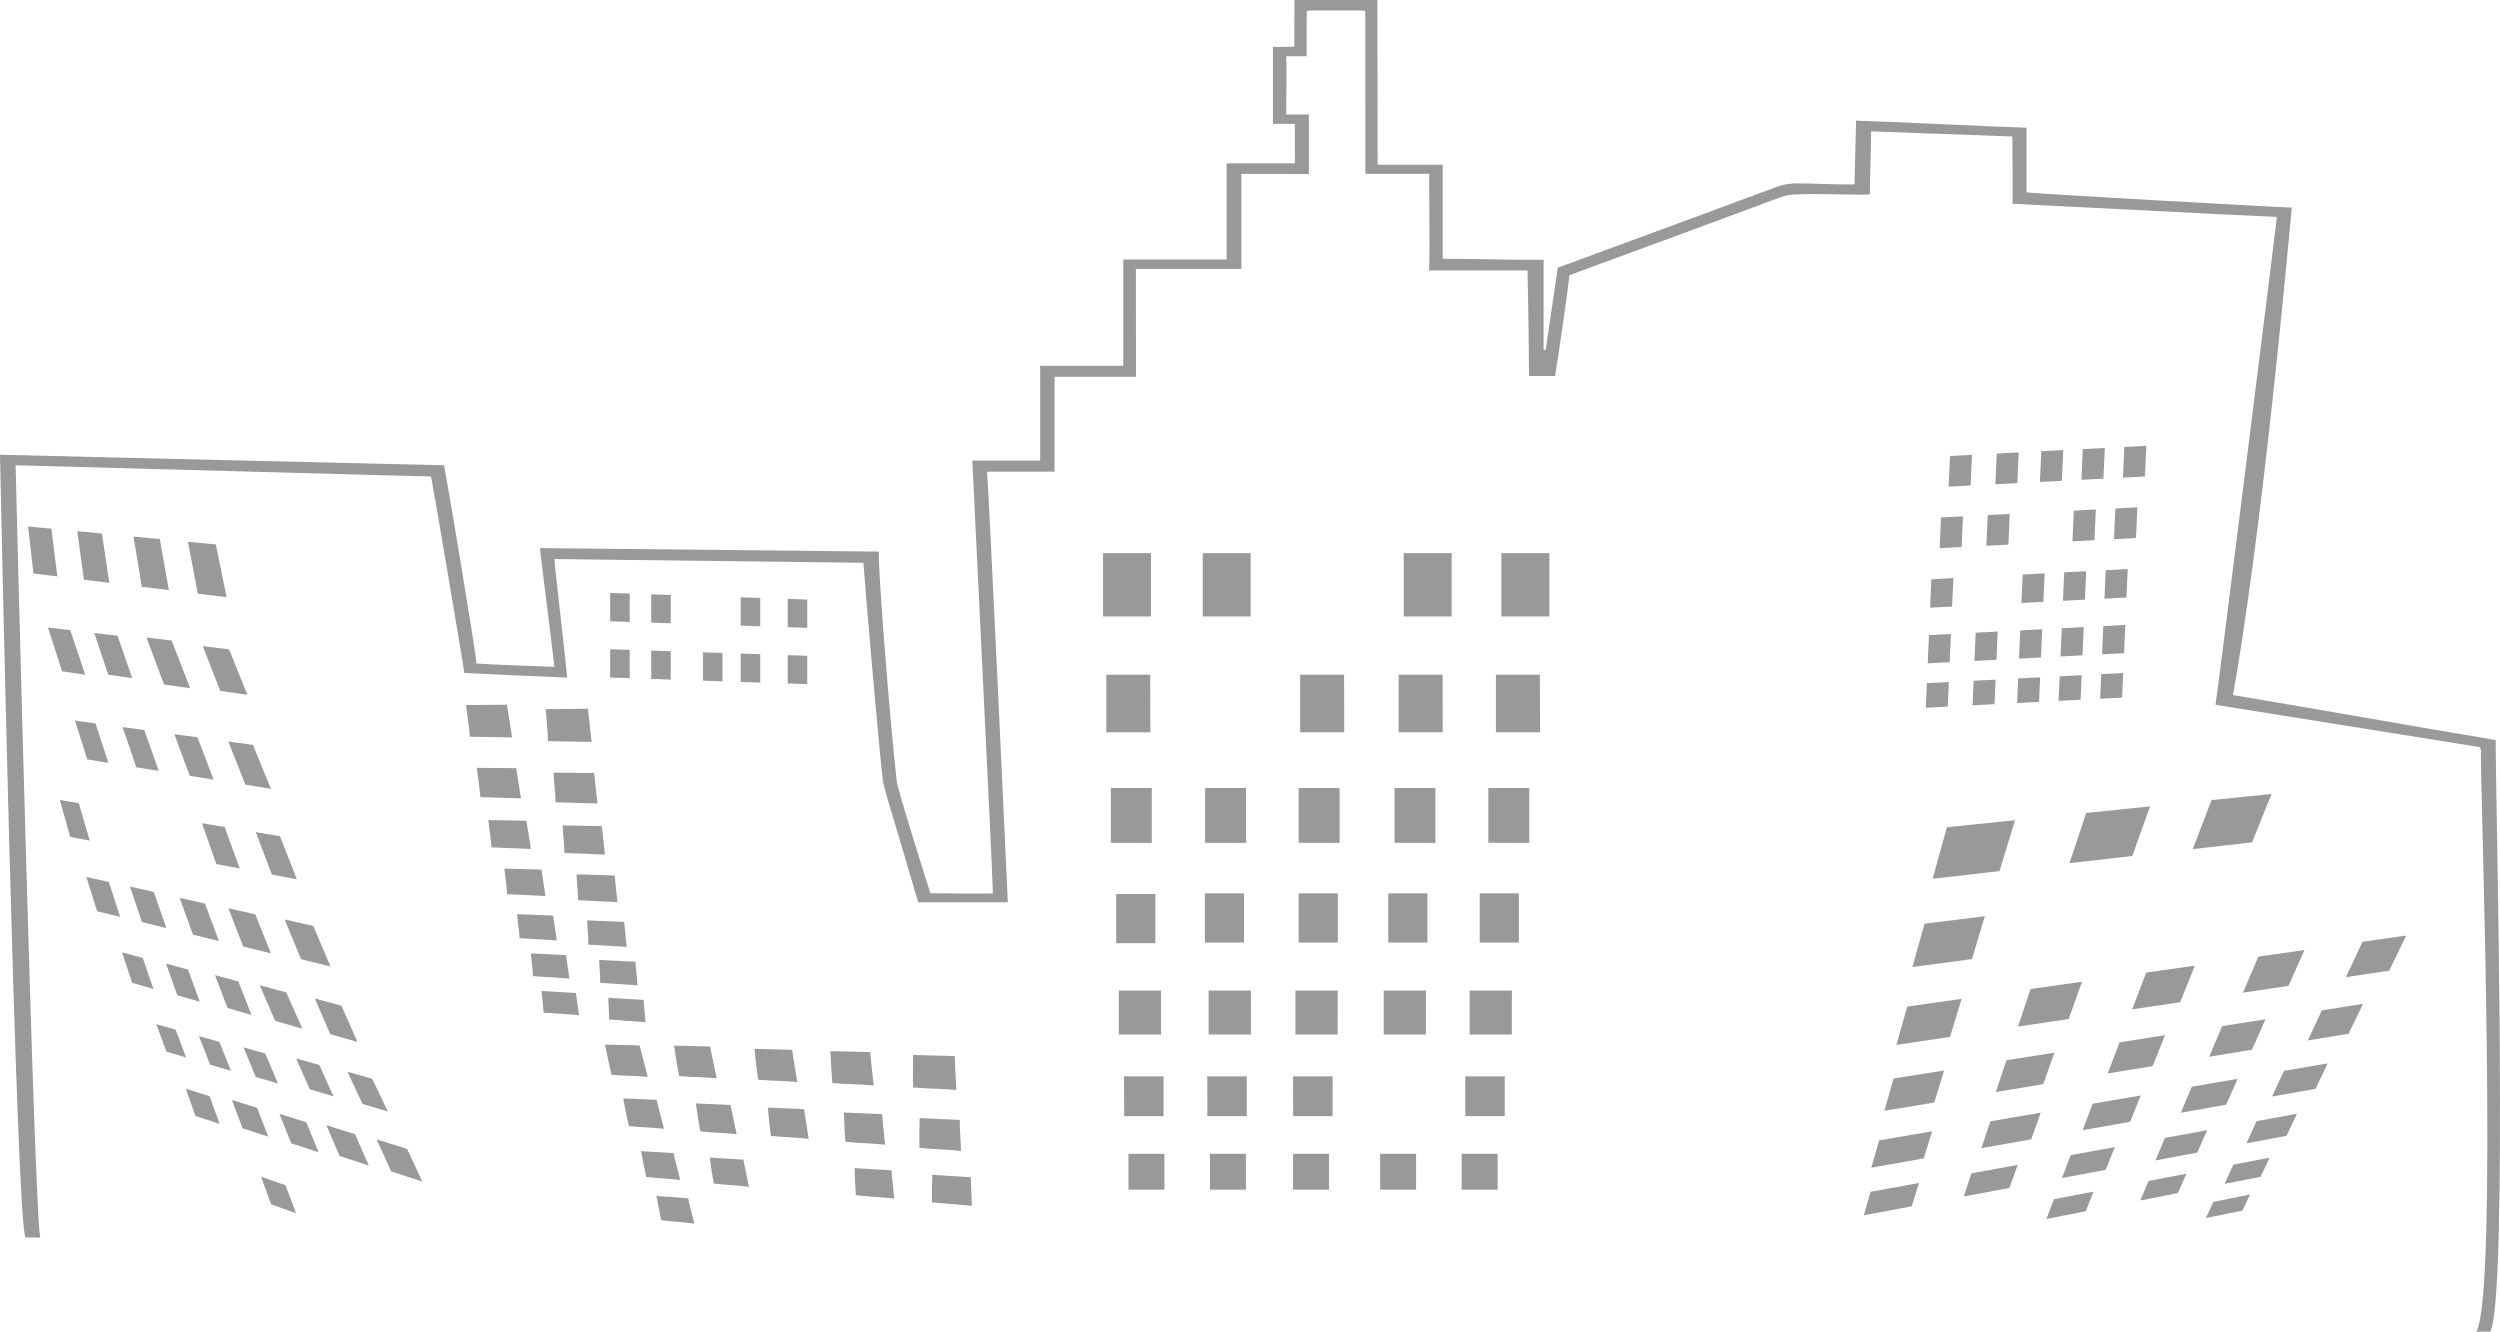 <svg version="1.1" id="Layer_1" xmlns="http://www.w3.org/2000/svg" xmlns:xlink="http://www.w3.org/1999/xlink" x="0px" y="0px"
	 width="575.32px" height="306.455px" viewBox="0 0 575.32 306.455" enable-background="new 0 0 575.32 306.455"
	 xml:space="preserve">
<g style="fill:#999;">
	<path d="M116.655,162.182c-2.938-0.031-6.356,0.094-9.394,0.062c0.282,2.818,0.681,4.609,0.873,7.293
		c3.439,0.057,6.278,0.105,9.719,0.164L116.655,162.182z"/><path d="M432.439,262.439c-0.608,2.129-1.17,4.086-1.799,6.283c4.267-0.758,8.09-1.445,12.062-2.143l1.942-6.238
		c-1.735,0.299-5.387,0.926-7.298,1.254C435.862,261.852,434.196,262.139,432.439,262.439z"/><path d="M428.93,279.67c3.703-0.695,7.161-1.348,11.013-2.07l1.678-5.375c-3.093,0.564-8.256,1.512-11.151,2.041
		C429.921,276.156,429.424,277.871,428.93,279.67z"/>
	<path d="M433.651,255.619c4.114-0.68,7.739-1.277,11.476-1.895c0.754-2.457,1.496-4.877,2.264-7.373
		c-4.093,0.646-8.019,1.27-11.62,1.838C435.052,250.709,434.349,253.178,433.651,255.619z"/>
	<path d="M345.516,127.291v14.57c4.007,0,7.465-0.001,11.033-0.001c0-3.442,0-6.719,0-9.913v-4.656
		C353.329,127.286,348.47,127.291,345.516,127.291z"/>
	<path d="M436.418,240.463c4.414-0.666,8.148-1.217,12.34-1.85c0.698-2.281,2.352-7.705,2.671-8.752
		c-4.27,0.607-8.583,1.223-12.522,1.781C438.064,234.629,437.246,237.529,436.418,240.463z"/>
	<path d="M338.199,227.953v10.129c3.412,0,6.488-0.018,9.718,0l0.008-10.129h-5.844H338.199z"/>
	<rect x="340.524" y="205.588" width="9.012" height="11.32"/>
	<path d="M342.507,193.947c3.343,0,6.197,0.018,9.424,0.018v-12.617h-9.424V193.947z"/>
	<path d="M464.404,236.244c4.172-0.629,7.703-1.15,11.669-1.748c0.796-2.238,2.685-7.553,3.049-8.578
		c-4.034,0.576-8.111,1.156-11.832,1.686C466.312,230.527,465.364,233.369,464.404,236.244z"/>
	<path d="M473.744,161.291c1.399-0.072,4.341-0.227,5.059-0.264l0.252-5.654c-1.671,0.088-3.542,0.184-5.059,0.264
		C473.934,156.914,473.826,159.42,473.744,161.291z"/>
	<path d="M485.035,247.047c3.71-0.615,6.979-1.154,10.351-1.711c0.949-2.373,1.887-4.707,2.853-7.117
		c-3.688,0.584-7.223,1.143-10.466,1.656C486.846,242.305,485.936,244.686,485.035,247.047z"/>
	<path d="M337.209,256.852h9.07l0.003-9.162h-9.095C337.188,250.869,337.188,253.773,337.209,256.852z"/>
	<path d="M476.246,198.635c5.3-0.604,9.827-1.119,14.455-1.646c0.949-2.654,1.861-5.205,2.758-7.715l1.322-3.695
		c-4.238,0.428-10.713,1.096-14.691,1.504C478.784,191.008,477.533,194.768,476.246,198.635z"/>
	<path d="M521.349,234.564c-3.511,0.555-6.873,1.088-9.961,1.574c-1.012,2.389-2.006,4.729-2.991,7.049
		c3.532-0.584,6.646-1.098,9.855-1.627C519.285,239.225,520.3,236.932,521.349,234.564z"/>
	<path d="M479.533,144.312c-1.67,0.086-3.543,0.184-5.06,0.262c-0.068,1.468-0.193,4.347-0.286,6.497
		c1.397-0.072,4.339-0.225,5.06-0.262L479.533,144.312z"/>
	<path d="M501.866,256.072c3.692-0.656,7.003-1.254,10.443-1.855l2.634-5.947c-1.501,0.256-4.656,0.799-6.309,1.082
		c-1.285,0.221-2.721,0.469-4.238,0.729C503.54,252.107,502.751,253.975,501.866,256.072z"/>
	<path d="M530.325,218.629c-3.617,0.516-7.271,1.035-10.607,1.51c-1.2,2.809-2.367,5.541-3.549,8.305
		c3.746-0.566,6.918-1.033,10.48-1.57C527.608,224.721,529.889,219.613,530.325,218.629z"/>
	<path d="M490.67,232.285c3.953-0.598,7.3-1.088,11.058-1.656c0.882-2.193,2.976-7.406,3.379-8.41
		c-3.82,0.543-7.681,1.094-11.205,1.596C492.81,226.68,491.744,229.467,490.67,232.285z"/>
	<path d="M504.626,195.402c4.994-0.568,9.265-1.055,13.629-1.553c1.05-2.592,2.059-5.082,3.048-7.531l1.461-3.607
		c-3.991,0.404-10.091,1.035-13.834,1.418C507.467,187.957,506.067,191.629,504.626,195.402z"/>
	<path d="M344.25,155.273v13.25c2.152,0,7.523-0.004,10.146-0.004c0-4.387-0.031-8.814-0.031-13.246H344.25z"/>
	<path d="M298.116,227.953v10.129c3.41,0,6.488-0.018,9.716,0l0.01-10.129h-5.845H298.116z"/>
	<path d="M278.14,227.953v10.129c3.41,0,6.487-0.018,9.717,0l0.008-10.129h-5.844H278.14z"/>
	<path d="M297.594,256.852h9.069l0.003-9.162h-9.095C297.571,250.869,297.571,253.773,297.594,256.852z"/>
	<path d="M277.85,256.852h9.069l0.003-9.162h-9.096C277.826,250.869,277.826,253.773,277.85,256.852z"/>
	<rect x="297.571" y="265.531" width="8.276" height="8.244"/>
	<path d="M287.81,131.947v-4.656c-3.217-0.005-8.078,0-11.03,0v14.57c4.004,0,7.462-0.001,11.03-0.001
		C287.81,138.418,287.81,135.141,287.81,131.947z"/>
	<path d="M286.761,193.965v-12.617h-9.421v12.6C280.682,193.947,283.534,193.965,286.761,193.965z"/>
	<rect x="336.366" y="265.531" width="8.278" height="8.244"/>
	<rect x="278.446" y="265.531" width="8.276" height="8.244"/>
	<rect x="277.269" y="205.588" width="9.012" height="11.32"/>
	<path d="M320.915,193.947c3.342,0,6.195,0.018,9.423,0.018v-12.617h-9.423V193.947z"/>
	<path d="M321.867,155.273v13.25c2.15,0,7.521-0.004,10.144-0.004c0-4.387-0.031-8.814-0.031-13.246H321.867z"/>
	<rect x="319.482" y="205.588" width="9.012" height="11.32"/>
	<rect x="298.86" y="205.588" width="9.013" height="11.32"/>
	<path d="M323.039,127.291v14.57c4.005,0,7.463-0.001,11.031-0.001c0-3.442,0-6.719,0-9.913v-4.656
		C330.852,127.286,325.992,127.291,323.039,127.291z"/>
	<path d="M299.202,155.273v13.25c2.151,0,7.523-0.004,10.145-0.004c0-4.387-0.031-8.814-0.031-13.246H299.202z"/>
	<path d="M318.427,227.953v10.129c3.41,0,6.486-0.018,9.716,0l0.008-10.129h-5.844H318.427z"/>
	<path d="M298.859,193.947c3.342,0,6.198,0.018,9.424,0.018v-12.617h-9.424V193.947z"/>
	<rect x="317.609" y="265.531" width="8.276" height="8.244"/>
	<path d="M454.381,152.098c1.396-0.073,4.337-0.226,5.058-0.263l0.286-6.497c-1.67,0.086-3.541,0.184-5.059,0.261
		C454.597,147.068,454.472,149.949,454.381,152.098z"/>
	<path d="M470.944,280.521c3.195-0.629,6.178-1.217,9.041-1.781c0.614-1.551,1.195-3.02,1.791-4.52
		c-3.105,0.6-6.038,1.164-9.11,1.756C472.051,277.598,471.49,279.074,470.944,280.521z"/>
	<path d="M458.039,258.043c-0.703,2.094-1.351,4.02-2.077,6.184c4.059-0.723,7.694-1.377,11.476-2.039l2.202-6.139
		c-1.65,0.283-5.122,0.881-6.939,1.193C461.288,257.484,459.707,257.756,458.039,258.043z"/>
	<path d="M461.733,243.992c-0.825,2.477-1.636,4.902-2.438,7.305c3.91-0.646,7.355-1.215,10.909-1.801
		c0.855-2.418,1.698-4.795,2.567-7.248C468.883,242.861,465.156,243.453,461.733,243.992z"/>
	<path d="M474.54,271.094c3.38-0.637,6.536-1.23,10.054-1.893l2.085-5.225c-2.823,0.516-7.531,1.379-10.171,1.859
		C475.812,267.676,475.179,269.342,474.54,271.094z"/>
	<path d="M486.025,253.234c-1.347,0.232-2.854,0.492-4.445,0.766c-0.782,2.061-1.502,3.955-2.312,6.086
		c3.87-0.688,7.339-1.314,10.944-1.945l2.43-6.041C491.067,252.371,487.758,252.938,486.025,253.234z"/>
	<path d="M443.181,162.873c1.397-0.072,4.341-0.225,5.061-0.262l0.25-5.654c-1.67,0.086-3.541,0.184-5.058,0.262
		C443.372,158.498,443.263,161.004,443.181,162.873z"/>
	<path d="M443.624,152.655c1.397-0.072,4.339-0.225,5.058-0.262l0.286-6.497c-1.667,0.086-3.539,0.184-5.058,0.262
		C443.842,147.626,443.717,150.505,443.624,152.655z"/>
	<path d="M440.098,222.543c2.937-0.395,10.201-1.365,13.708-1.834c0.98-3.227,1.942-6.516,2.958-9.852
		c-4.694,0.58-9.197,1.139-13.881,1.719C441.931,215.984,440.999,219.324,440.098,222.543z"/>
	<path d="M451.91,275.35c3.538-0.666,6.844-1.287,10.523-1.98l1.889-5.301c-2.954,0.541-7.885,1.443-10.652,1.949
		C453.044,271.885,452.479,273.574,451.91,275.35z"/>
	<path d="M492.545,276.266c3.057-0.602,5.911-1.164,8.648-1.705c0.667-1.529,1.302-2.977,1.949-4.457
		c-2.968,0.572-5.772,1.113-8.71,1.68C493.76,273.381,493.146,274.838,492.545,276.266z"/>
	<path d="M539.853,224.871c3.559-0.535,6.571-0.98,9.957-1.49l3.936-8.086c-3.436,0.488-6.906,0.982-10.071,1.434
		C542.383,219.482,541.124,222.16,539.853,224.871z"/>
	<path d="M525.598,246.438c-0.92,2-1.768,3.836-2.721,5.902c3.53-0.627,6.698-1.199,9.987-1.773l2.816-5.859
		c-1.437,0.246-4.452,0.766-6.032,1.035C528.422,245.953,527.047,246.189,525.598,246.438z"/>
	<path d="M531.094,239.438c3.365-0.555,6.329-1.045,9.39-1.551c1.106-2.293,2.195-4.549,3.315-6.875
		c-3.341,0.529-6.544,1.037-9.48,1.5C533.227,234.857,532.156,237.158,531.094,239.438z"/>
	<path d="M574.333,171.934v-1.625c-20.596-3.441-40.226-6.975-60.452-10.355
		c1.818-10.149,7.114-42.505,13.521-112.185c-2.084,0-60.502-3.266-61.034-3.503V29.388c-2.253,0-36.205-1.593-39.236-1.627
		l-0.355,14.684c-5.283,0.039-9.841-0.27-13.701-0.242c-1.463,0.085-2.764,0.268-4.093,0.763
		c-11.546,4.303-23.122,8.557-34.69,12.823c-5.345,1.971-10.691,3.936-15.802,5.817c-0.951,6.447-1.869,12.675-2.786,18.904
		c-0.304-0.012-0.176-0.007-0.479-0.019V59.776c-9.896,0.053-11.434-0.18-23.219-0.234V37.911h-14.978
		c0-2.278-0.035-35.846-0.054-37.911h-19.083l-0.039,10.755c-1.642,0-3.316,0.036-4.912,0.036V28.5h5.043
		c0,1.457,0.01,7.496,0.01,9.093h-15.718l0.003,22.136h-23.783v24.452h-19.129v21.822h-15.609c0,0.921,4.7,95.468,4.669,97.962
		c-0.004,0.412,0.056,1.141,0.056,1.623c0,0.133-14.373-0.023-14.373-0.023c-0.677-2.098-7.532-23.791-7.722-25.646
		c-1.505-12.914-4.38-48.927-4.127-52.979c-1.701,0-77.217-0.808-77.999-0.808c-0.04,0.492,3.255,25.835,3.277,27.33
		c-0.985,0-17.726-0.668-17.887-0.769c-0.128-2.591-7.004-43.733-7.484-45.618c-1.852,0-101.397-2.423-102.167-2.423
		c0,0.7,3.703,177.523,5.88,180.144H9.3c-1.341-1.58-5.71-177.443-5.71-177.721c12.517,0.304,93.474,2.575,95.602,2.575
		c0.571,2.764,7.573,44.103,7.657,45.216c1.567,0.109,20.854,0.986,23.679,1.072c0-0.83-2.951-26.286-2.951-27.283
		c0.786,0,70.425,0.859,71.117,0.859c0,0.987,4.053,48.643,4.597,50.817c0.92,3.68,3.049,10.312,8.007,27.309h20.625
		c0-0.725-4.381-95.134-4.778-99.096h15.541V86.712h18.741c0-2.146-0.031-22.543-0.031-24.818h24.267V40.022
		c4.172,0,12.893,0,15.543,0.018V26.341h-5.203c-0.018-2.057,0.114-9.73,0.011-13.39c1.707-0.016,2.904-0.015,4.668,0l0.022-10.027
		c0-0.537,0-0.537,2.073-0.521c2.896,0.02,5.795-0.019,8.691-0.001c2.743-0.024,2.743-0.024,2.729,0.479
		c-0.01,0.307,0.011,36.181,0.011,37.109H328.9c-0.034,3.099,0.188,20.025-0.051,22.25h22.67
		c0.249,10.342,0.356,22.529,0.356,24.293h5.995c0.762-4.484,3.181-21.375,3.296-23.21c6.853-2.519,13.732-5.044,20.609-7.58
		c9.272-3.418,18.548-6.828,27.792-10.286c1.33-0.498,2.629-0.734,4.107-0.724c5.611-0.245,11.048,0.173,16.623,0.014
		c0.066-2,0.283-12.259,0.315-14.516c2.91,0.075,26.524,1.006,32.492,1.176c0.071,5.203,0.021,10.216,0.041,15.473
		c0.804,0,53.248,2.767,60.836,3.04c-0.25,2.527-13.682,109.827-14.129,112.269c20.264,3.246,40.563,6.5,60.852,9.75
		c0.381,0.762,0.217,1.479,0.218,2.176c0.013,10.836,3.955,123.912-1.057,132.34h3.197
		C577.246,299.336,574.333,183.91,574.333,171.934z"/>
	<path d="M511.922,272.447c2.931-0.578,5.672-1.115,8.299-1.637c0.717-1.51,1.394-2.939,2.086-4.4
		c-2.853,0.549-5.541,1.068-8.361,1.611C513.224,269.6,512.564,271.039,511.922,272.447z"/>
	<path d="M507.643,280.305c2.772-0.566,5.405-1.104,8.412-1.719l1.75-3.709c-2.368,0.48-6.157,1.236-8.475,1.703
		C508.689,277.982,508.205,279.045,507.643,280.305z"/>
	<path d="M498.197,261.867c-0.762,1.812-1.451,3.455-2.152,5.18c3.232-0.607,6.25-1.176,9.617-1.809l2.26-5.15
		C505.224,260.582,500.721,261.406,498.197,261.867z"/>
	<path d="M516.985,263.109c3.093-0.582,5.981-1.125,9.201-1.729l2.422-5.08c-2.581,0.473-6.887,1.26-9.3,1.701
		C518.488,259.791,517.745,261.408,516.985,263.109z"/>
	<path d="M444.178,139.846c1.397-0.072,4.34-0.224,5.058-0.261l0.288-6.549c-1.668,0.086-3.539,0.183-5.058,0.262
		C444.397,134.777,444.272,137.68,444.178,139.846z"/>
	<path d="M464.188,161.785c1.397-0.072,4.338-0.225,5.059-0.264l0.249-5.652c-1.668,0.086-3.539,0.184-5.058,0.262
		C464.377,157.41,464.269,159.914,464.188,161.785z"/>
	<path d="M474.741,138.264c1.397-0.073,4.338-0.227,5.059-0.263l0.289-6.548c-1.67,0.086-3.541,0.183-5.059,0.26
		C474.961,133.195,474.836,136.097,474.741,138.264z"/>
	<path d="M478.999,110.417c1.397-0.071,4.339-0.224,5.059-0.262l0.311-7.064c-1.669,0.086-3.54,0.183-5.059,0.261
		C479.236,104.949,479.1,108.081,478.999,110.417z"/>
	<path d="M446.371,126.153c1.397-0.073,4.339-0.226,5.058-0.263l0.311-7.065c-1.667,0.087-3.539,0.184-5.058,0.263
		C446.607,120.685,446.472,123.815,446.371,126.153z"/>
	<path d="M469.44,110.913c1.399-0.072,4.34-0.225,5.059-0.262l0.312-7.065c-1.67,0.086-3.542,0.184-5.061,0.262
		C469.678,105.444,469.543,108.575,469.44,110.913z"/>
	<path d="M488.556,109.922c1.398-0.072,4.341-0.225,5.059-0.263l0.312-7.064c-1.668,0.086-3.541,0.184-5.058,0.262
		C488.793,104.454,488.658,107.585,488.556,109.922z"/>
	<path d="M465.184,138.759c1.397-0.073,4.339-0.226,5.058-0.263l0.289-6.548c-1.668,0.086-3.539,0.183-5.059,0.261
		C465.402,133.689,465.277,136.592,465.184,138.759z"/>
	<path d="M484.3,137.768c1.397-0.072,4.339-0.225,5.057-0.262l0.289-6.548c-1.669,0.086-3.54,0.183-5.059,0.261
		C484.52,132.699,484.394,135.602,484.3,137.768z"/>
	<path d="M489.09,143.817c-1.669,0.086-3.541,0.185-5.059,0.263c-0.069,1.468-0.193,4.346-0.286,6.497
		c1.397-0.073,4.34-0.225,5.059-0.263L489.09,143.817z"/>
	<path d="M486.492,124.075c1.397-0.073,4.34-0.226,5.059-0.263l0.311-7.065c-1.668,0.087-3.54,0.184-5.059,0.262
		C486.729,118.607,486.594,121.737,486.492,124.075z"/>
	<path d="M476.935,124.57c1.398-0.073,4.341-0.226,5.058-0.263l0.312-7.065c-1.67,0.087-3.541,0.184-5.059,0.263
		C477.171,119.102,477.036,122.232,476.935,124.57z"/>
	<path d="M453.938,162.316c1.397-0.072,4.34-0.225,5.059-0.262l0.251-5.654c-1.672,0.086-3.541,0.184-5.059,0.262
		C454.127,157.939,454.019,160.447,453.938,162.316z"/>
	<path d="M464.629,151.566c1.398-0.071,4.341-0.225,5.059-0.262l0.286-6.497c-1.669,0.086-3.541,0.184-5.059,0.263
		C464.847,146.538,464.722,149.417,464.629,151.566z"/>
	<path d="M444.753,202.221c5.646-0.643,10.468-1.191,15.396-1.752c0.83-2.725,1.628-5.34,2.412-7.916l1.155-3.795
		c-4.52,0.459-11.426,1.17-15.671,1.605C446.925,194.395,445.854,198.254,444.753,202.221z"/>
	<path d="M448.436,112c1.397-0.072,4.339-0.225,5.059-0.263l0.311-7.064c-1.669,0.086-3.54,0.185-5.059,0.262
		C448.673,106.533,448.536,109.663,448.436,112z"/>
	<rect x="259.694" y="265.531" width="8.276" height="8.244"/>
	<path d="M483.303,160.795c1.397-0.072,4.341-0.225,5.059-0.262l0.252-5.654c-1.671,0.086-3.543,0.184-5.059,0.262
		C483.493,156.42,483.385,158.924,483.303,160.795z"/>
	<path d="M457.126,125.596c1.398-0.072,4.341-0.225,5.059-0.263l0.312-7.064c-1.67,0.086-3.541,0.184-5.059,0.262
		C457.363,120.128,457.229,123.259,457.126,125.596z"/>
	<path d="M459.19,111.443c1.397-0.072,4.34-0.225,5.06-0.262l0.31-7.065c-1.667,0.086-3.538,0.184-5.059,0.262
		C459.428,105.975,459.292,109.106,459.19,111.443z"/>
	<path d="M76.751,252.312c-1.143-2.523-2.201-4.871-3.266-7.227c-1.848-0.521-3.563-1.006-5.336-1.508
		c1.096,2.488,2.113,4.797,3.127,7.098C73.183,251.246,74.99,251.787,76.751,252.312z"/>
	<path d="M21.918,202.271c-0.624-0.143-1.318-0.301-2.044-0.465c0.823,2.617,1.593,5.074,2.479,7.893
		c1.841,0.453,3.514,0.855,5.295,1.307l-2.608-8.023C24.288,202.811,22.726,202.455,21.918,202.271z"/>
	<path d="M36.779,124.059c-1.781-0.175-4.447-0.425-6.05-0.578c0.628,3.813,1.249,7.573,1.905,11.557
		c2.241,0.274,4.194,0.514,6.229,0.764c-0.501-2.827-0.974-5.487-1.429-8.052L36.779,124.059z"/>
	<path d="M42.779,250.562c0.813,2.322,1.437,4.107,2.198,6.264c1.805,0.588,3.545,1.154,5.563,1.812l-2.297-6.371
		C46.694,251.791,44.249,251.02,42.779,250.562z"/>
	<path d="M18.127,184.83c-1.562-0.262-3.034-0.506-4.366-0.729c0.796,2.812,1.596,5.635,2.405,8.49
		c1.583,0.301,2.999,0.568,4.483,0.848C19.789,190.504,18.962,187.68,18.127,184.83z"/>
	<path d="M40.412,236.945c-1.534-0.434-2.962-0.836-4.438-1.254c0.813,2.217,1.565,4.27,2.317,6.316
		c1.58,0.473,3.078,0.92,4.538,1.357C41.983,241.123,41.199,239.041,40.412,236.945z"/>
	<path d="M23.456,122.785c-1.674-0.165-4.173-0.399-5.678-0.543c0.509,3.685,1.011,7.315,1.542,11.161
		c2.1,0.256,3.931,0.481,5.834,0.716c-0.407-2.727-0.792-5.294-1.165-7.771L23.456,122.785z"/>
	<path d="M21.703,145.671c1.065,3.194,2.138,6.412,3.201,9.596c1.158,0.168,4.082,0.588,5.525,0.795
		c-1.133-3.275-2.273-6.533-3.382-9.744C25.206,146.096,23.473,145.886,21.703,145.671z"/>
	<path d="M31.368,176.574c1.814,0.289,3.38,0.553,5.162,0.838c-0.89-2.525-2.934-8.318-3.318-9.404
		c-1.732-0.238-3.457-0.473-5.001-0.684C29.252,170.375,30.29,173.418,31.368,176.574z"/>
	<path d="M17.256,165.828c0.933,2.953,1.864,5.896,2.829,8.947c1.709,0.271,3.185,0.521,4.862,0.787
		c-0.798-2.439-2.63-8.039-2.973-9.09C20.338,166.25,18.714,166.027,17.256,165.828z"/>
	<path d="M28.075,219.156c0.804,2.41,1.544,4.637,2.351,7.025c1.615,0.467,3.149,0.908,4.884,1.41l-2.452-7.141
		C31.509,220.084,29.295,219.486,28.075,219.156z"/>
	<path d="M118.787,176.773c-2.828-0.064-6.118,0.004-9.042-0.064c0.25,2.602,0.624,4.254,0.791,6.732
		c3.312,0.098,6.047,0.178,9.361,0.277L118.787,176.773z"/>
	<path d="M121.151,188.883c-2.739-0.096-5.927-0.068-8.76-0.166c0.224,2.428,0.572,3.973,0.715,6.285
		c3.211,0.129,5.863,0.236,9.073,0.363L121.151,188.883z"/>
	<path d="M124.598,200.123c-2.661-0.117-5.764-0.127-8.518-0.25c0.191,2.273,0.512,3.725,0.627,5.893
		c3.124,0.156,5.702,0.283,8.827,0.439L124.598,200.123z"/>
	<path d="M86.66,262.201c1.242,2.732,2.197,4.832,3.362,7.373c2.322,0.758,4.564,1.488,7.167,2.336l-3.518-7.521
		C91.682,263.775,88.543,262.789,86.66,262.201z"/>
	<path d="M59.172,254.947c-1.642-0.506-4.238-1.322-5.797-1.811c0.903,2.416,1.599,4.27,2.446,6.512
		c1.917,0.623,3.765,1.227,5.908,1.926L59.172,254.947z"/>
	<path d="M60.073,270.803c0.798,2.18,1.537,4.195,2.319,6.334c1.049,0.371,1.903,0.686,2.774,1
		c0.978,0.354,1.895,0.684,2.958,1.066l-2.432-6.459C64.252,272.244,61.604,271.334,60.073,270.803z"/>
	<path d="M45.792,238.447c0.895,2.299,1.724,4.428,2.551,6.553c1.677,0.5,3.266,0.975,4.813,1.438
		c-0.929-2.324-1.793-4.488-2.663-6.662C48.867,239.316,47.355,238.889,45.792,238.447z"/>
	<path d="M267.77,247.689h-9.095c0,3.18,0,6.084,0.023,9.162h9.069L267.77,247.689z"/>
	<path d="M75.104,258.943c1.124,2.623,1.985,4.641,3.041,7.08c2.182,0.711,4.288,1.396,6.731,2.193L81.695,261
		C79.827,260.424,76.874,259.496,75.104,258.943z"/>
	<path d="M46.67,148.697c1.331,3.421,2.672,6.87,4.001,10.288c1.313,0.188,4.629,0.664,6.266,0.9
		c-1.415-3.52-2.841-7.015-4.225-10.456C50.632,149.176,48.672,148.939,46.67,148.697z"/>
	<path d="M33.707,146.718c1.345,3.594,2.699,7.215,4.042,10.803c1.261,0.18,4.443,0.637,6.013,0.859
		c-1.425-3.689-2.86-7.359-4.253-10.972C37.511,147.17,35.628,146.947,33.707,146.718z"/>
	<path d="M55.969,217.818c2.21,0.545,4.222,1.027,6.363,1.572l-3.587-8.971c-0.903-0.205-2.776-0.633-3.743-0.852
		c-0.749-0.17-1.58-0.359-2.448-0.559C53.685,211.93,54.748,214.672,55.969,217.818z"/>
	<path d="M46.464,189.443c1.103,3.111,2.21,6.236,3.333,9.404c1.897,0.359,3.596,0.68,5.375,1.016
		c-1.191-3.262-2.337-6.395-3.492-9.553C49.813,190,48.054,189.707,46.464,189.443z"/>
	<path d="M40.128,168.953c1.165,3.158,2.326,6.311,3.533,9.582c1.932,0.309,3.601,0.588,5.5,0.891
		c-0.997-2.619-3.283-8.621-3.71-9.746C43.605,169.426,41.773,169.178,40.128,168.953z"/>
	<path d="M47.159,207.939c-0.847-0.193-2.606-0.596-3.517-0.803c-0.703-0.158-1.484-0.336-2.303-0.523
		c1.019,2.814,1.973,5.453,3.072,8.482c2.077,0.512,3.962,0.965,5.972,1.475L47.159,207.939z"/>
	<path d="M72.45,229.789c1.212,2.809,2.334,5.404,3.552,8.195c2.073,0.598,4.04,1.166,6.271,1.811l-3.71-8.352
		C76.836,230.977,74.007,230.211,72.45,229.789z"/>
	<path d="M11.822,121.672c-1.58-0.156-3.94-0.377-5.362-0.514c0.41,3.573,0.813,7.092,1.24,10.817
		c1.981,0.244,3.707,0.455,5.505,0.677c-0.334-2.641-0.646-5.127-0.947-7.526L11.822,121.672z"/>
	<path d="M45.981,230.529l-2.712-7.404c-1.43-0.387-3.772-1.021-5.063-1.371c0.888,2.498,1.707,4.805,2.598,7.281
		C42.516,229.531,44.141,229.998,45.981,230.529z"/>
	<path d="M89.255,255.787c-1.26-2.631-2.431-5.078-3.608-7.531c-1.967-0.557-3.796-1.074-5.685-1.607
		c1.209,2.59,2.332,4.994,3.451,7.393C85.447,254.648,87.376,255.227,89.255,255.787z"/>
	<path d="M32.072,204.504c-0.662-0.148-1.398-0.316-2.169-0.492c0.917,2.713,1.776,5.26,2.765,8.182
		c1.956,0.482,3.733,0.908,5.624,1.391l-2.905-8.326C34.588,205.078,32.929,204.701,32.072,204.504z"/>
	<path d="M52.54,170.646c1.299,3.273,2.596,6.541,3.94,9.934c2.061,0.33,3.842,0.625,5.866,0.949
		c-1.112-2.717-3.661-8.943-4.139-10.109C56.242,171.152,54.293,170.887,52.54,170.646z"/>
	<path d="M127.277,210.701c-2.588-0.137-5.602-0.18-8.279-0.326c0.165,2.133,0.466,3.5,0.557,5.531
		c3.037,0.18,5.544,0.326,8.58,0.506L127.277,210.701z"/>
	<path d="M49.669,125.292c-1.895-0.185-4.721-0.451-6.421-0.614c0.751,3.939,1.493,7.825,2.278,11.942
		c2.381,0.292,4.456,0.547,6.619,0.812c-0.597-2.925-1.158-5.674-1.698-8.326L49.669,125.292z"/>
	<path d="M58.866,191.508c1.23,3.227,2.465,6.467,3.718,9.758c2.022,0.381,3.835,0.725,5.735,1.084
		c-1.331-3.387-2.608-6.641-3.895-9.918C62.435,192.1,60.559,191.789,58.866,191.508z"/>
	<path d="M68.104,212.186c-0.795-0.182-1.679-0.383-2.605-0.594c1.255,3.031,2.435,5.879,3.789,9.15
		c2.356,0.582,4.497,1.096,6.781,1.676l-3.982-9.326C71.128,212.875,69.134,212.42,68.104,212.186z"/>
	<path d="M57.864,233.555l-3.009-7.695c-1.521-0.412-4.009-1.088-5.382-1.459c0.986,2.594,1.896,4.99,2.885,7.564
		C54.178,232.49,55.907,232.988,57.864,233.555z"/>
	<path d="M63.983,249.365c-1.028-2.418-1.981-4.666-2.94-6.924c-1.728-0.49-3.338-0.945-4.997-1.414
		c0.988,2.387,1.904,4.602,2.815,6.809C60.646,248.369,62.336,248.873,63.983,249.365z"/>
	<path d="M65.881,228.381c-1.727-0.469-4.556-1.232-6.112-1.654c1.212,2.809,2.334,5.404,3.553,8.195
		c2.072,0.6,4.039,1.166,6.269,1.811L65.881,228.381z"/>
	<path d="M19.606,155.26c-1.151-3.442-2.311-6.866-3.44-10.241c-1.768-0.21-3.434-0.409-5.136-0.611
		c1.088,3.36,2.183,6.743,3.268,10.09C15.412,154.658,18.22,155.061,19.606,155.26z"/>
	<path d="M64.303,256.33c1.006,2.516,1.78,4.447,2.725,6.783c2.044,0.668,4.014,1.309,6.3,2.055l-2.851-6.91
		C68.728,257.719,65.962,256.85,64.303,256.33z"/>
	<path d="M181.273,157.285c1.781,0.061,2.423,0.082,4.496,0.15v-6.518c-0.154,0.003-3.458-0.114-4.496-0.149V157.285
		z"/>
	<path d="M176.704,254.875c0.268,2.881,0.381,4.225,0.697,6.527c2.73,0.289,5.704,0.34,8.704,0.67
		c-0.266-1.967-0.887-5.32-1.043-6.811L176.704,254.875z"/>
	<path d="M185.769,137.968c-0.154,0.004-3.458-0.113-4.496-0.148v6.518c1.781,0.06,2.423,0.081,4.496,0.15V137.968z"
		/>
	<path d="M200.262,242.113l-9.151-0.217c0.151,3.248,0.208,4.764,0.44,7.352c2.976,0.258,6.231,0.24,9.501,0.537
		C200.866,247.572,200.356,243.797,200.262,242.113z"/>
	<path d="M163.336,266.395c0.369,2.637,0.531,3.867,0.92,5.979c2.547,0.303,5.308,0.391,8.103,0.734
		c-0.331-1.803-1.052-4.877-1.26-6.24L163.336,266.395z"/>
	<path d="M203,256.402l-8.804-0.383c0.113,2.973,0.151,4.359,0.349,6.734c2.866,0.293,6.001,0.342,9.147,0.678
		C203.53,261.404,203.075,257.943,203,256.402z"/>
	<path d="M182.297,241.59l-8.663-0.23c0.32,3.143,0.458,4.607,0.82,7.111c2.829,0.254,5.907,0.244,9.018,0.535
		C183.168,246.865,182.479,243.217,182.297,241.59z"/>
	<path d="M170.456,156.926c1.781,0.059,2.422,0.08,4.496,0.148v-6.519c-0.154,0.004-3.459-0.114-4.496-0.149V156.926
		z"/>
	<path d="M174.952,137.607c-0.154,0.004-3.459-0.114-4.496-0.149v6.518c1.781,0.059,2.422,0.081,4.496,0.15V137.607z
		"/>
	<path d="M168.146,254.291l-8.01-0.357c0.417,2.842,0.599,4.168,1.03,6.438c2.625,0.277,5.469,0.32,8.354,0.637
		C169.158,259.07,168.378,255.762,168.146,254.291z"/>
	<path d="M264.702,155.273h-10.112v13.25c2.152,0,7.522-0.004,10.144-0.004
		C264.733,164.133,264.702,159.705,264.702,155.273z"/>
	<path d="M265.059,181.348h-9.423v12.6c3.342,0,6.197,0.018,9.423,0.018V181.348z"/>
	<rect x="256.864" y="205.73" width="9.012" height="11.32"/>
	<path d="M267.188,238.082l0.008-10.129h-5.844h-3.88v10.129C260.881,238.082,263.958,238.064,267.188,238.082z"/>
	<path d="M140.417,155.922c1.781,0.059,2.424,0.08,4.497,0.148v-6.518c-0.155,0.004-3.458-0.113-4.497-0.148V155.922
		z"/>
	<path d="M220.859,257.725l-9.219-0.414c-0.067,3.021-0.11,4.428-0.05,6.838c2.988,0.307,6.274,0.363,9.557,0.715
		C221.103,262.805,220.841,259.289,220.859,257.725z"/>
	<path d="M219.712,243.031l-9.588-0.244c-0.037,3.305-0.068,4.844,0.018,7.473c3.104,0.271,6.52,0.262,9.933,0.57
		C220.012,248.58,219.709,244.742,219.712,243.031z"/>
	<path d="M196.671,268.82c0.087,2.748,0.116,4.029,0.286,6.227c2.769,0.322,5.798,0.42,8.833,0.787
		c-0.142-1.877-0.559-5.08-0.621-6.504L196.671,268.82z"/>
	<path d="M214.542,270.367c-0.076,2.787-0.124,4.084-0.076,6.311c2.877,0.334,6.043,0.445,9.203,0.826
		c-0.036-1.904-0.276-5.15-0.255-6.594L214.542,270.367z"/>
	<path d="M264.872,131.947v-4.656c-3.218-0.005-8.078,0-11.03,0v14.57c4.004,0,7.462-0.001,11.03-0.001
		C264.872,138.418,264.872,135.141,264.872,131.947z"/>
	<path d="M130.253,219.791c-2.525-0.156-5.47-0.225-8.083-0.387c0.139,2.016,0.418,3.309,0.488,5.232
		c2.966,0.197,5.415,0.359,8.38,0.557L130.253,219.791z"/>
	<path d="M124.644,228.064c0.122,1.906,0.384,3.131,0.436,4.951c2.896,0.213,5.283,0.389,8.177,0.604l-0.728-5.113
		C130.069,228.334,127.195,228.242,124.644,228.064z"/>
	<path d="M143.638,212.146c-2.659-0.145-5.764-0.191-8.515-0.342c0.055,2.15,0.292,3.527,0.275,5.574
		c3.12,0.186,5.695,0.34,8.814,0.523L143.638,212.146z"/>
	<path d="M151.077,275.236c0.453,2.451,0.653,3.596,1.106,5.561c2.394,0.312,4.982,0.424,7.61,0.775
		c-0.385-1.678-1.188-4.541-1.439-5.809L151.077,275.236z"/>
	<path d="M144.914,136.604c-0.155,0.004-3.458-0.114-4.497-0.149v6.518c1.781,0.06,2.424,0.081,4.497,0.15V136.604z"
		/>
	<path d="M127.391,177.811c0.12,2.629,0.416,4.301,0.455,6.801c3.412,0.105,6.229,0.189,9.643,0.293l-0.771-7.018
		C133.803,177.816,130.405,177.883,127.391,177.811z"/>
	<path d="M133.011,207.154c3.211,0.16,5.865,0.295,9.073,0.455l-0.632-6.135c-2.74-0.123-5.936-0.137-8.77-0.266
		C132.756,203.502,133.009,204.969,133.011,207.154z"/>
	<path d="M146.727,226.754l-0.515-5.443c-2.593-0.162-5.624-0.234-8.308-0.402c0.035,2.029,0.253,3.332,0.221,5.268
		C141.17,226.381,143.684,226.549,146.727,226.754z"/>
	<path d="M129.478,189.945c0.101,2.449,0.376,4.01,0.401,6.346c3.304,0.133,6.032,0.244,9.336,0.379l-0.711-6.549
		C135.684,190.023,132.394,190.047,129.478,189.945z"/>
	<path d="M125.606,163.178c0.139,2.852,0.455,4.664,0.509,7.379c3.545,0.061,6.475,0.113,10.022,0.176l-0.831-7.611
		C132.274,163.088,128.74,163.211,125.606,163.178z"/>
	<path d="M154.99,265.355l-7.474-0.439c0.497,2.617,0.719,3.84,1.205,5.936c2.462,0.289,5.117,0.365,7.819,0.695
		C156.123,269.758,155.265,266.709,154.99,265.355z"/>
	<path d="M154.362,136.92c-0.154,0.004-3.459-0.114-4.496-0.149v6.518c1.781,0.059,2.421,0.08,4.496,0.149V136.92z"
		/>
	<path d="M156.285,247.635c2.723,0.242,5.667,0.225,8.659,0.506c-0.404-2.109-1.261-5.705-1.522-7.309l-8.3-0.207
		C155.596,243.721,155.806,245.166,156.285,247.635z"/>
	<path d="M166.26,150.265c-0.152,0.004-3.459-0.114-4.494-0.149v6.519c1.781,0.059,2.42,0.08,4.494,0.148V150.265z"
		/>
	<path d="M148.555,235.24l-0.469-5.148c-2.528-0.176-5.481-0.275-8.099-0.459c0.02,1.92,0.225,3.15,0.18,4.982
		C143.137,234.836,145.588,235.02,148.555,235.24z"/>
	<path d="M147.202,240.578l-7.965-0.174c0.624,3.068,0.905,4.498,1.499,6.945c2.623,0.232,5.445,0.201,8.328,0.465
		C148.56,245.727,147.542,242.164,147.202,240.578z"/>
	<path d="M149.866,156.236c1.781,0.061,2.421,0.082,4.496,0.15v-6.519c-0.154,0.004-3.459-0.114-4.496-0.149V156.236
		z"/>
	<path d="M151.111,253.1l-7.705-0.324c0.55,2.816,0.798,4.131,1.331,6.383c2.537,0.266,5.271,0.297,8.057,0.6
		C152.341,257.834,151.415,254.557,151.111,253.1z"/>
</g>
</svg>